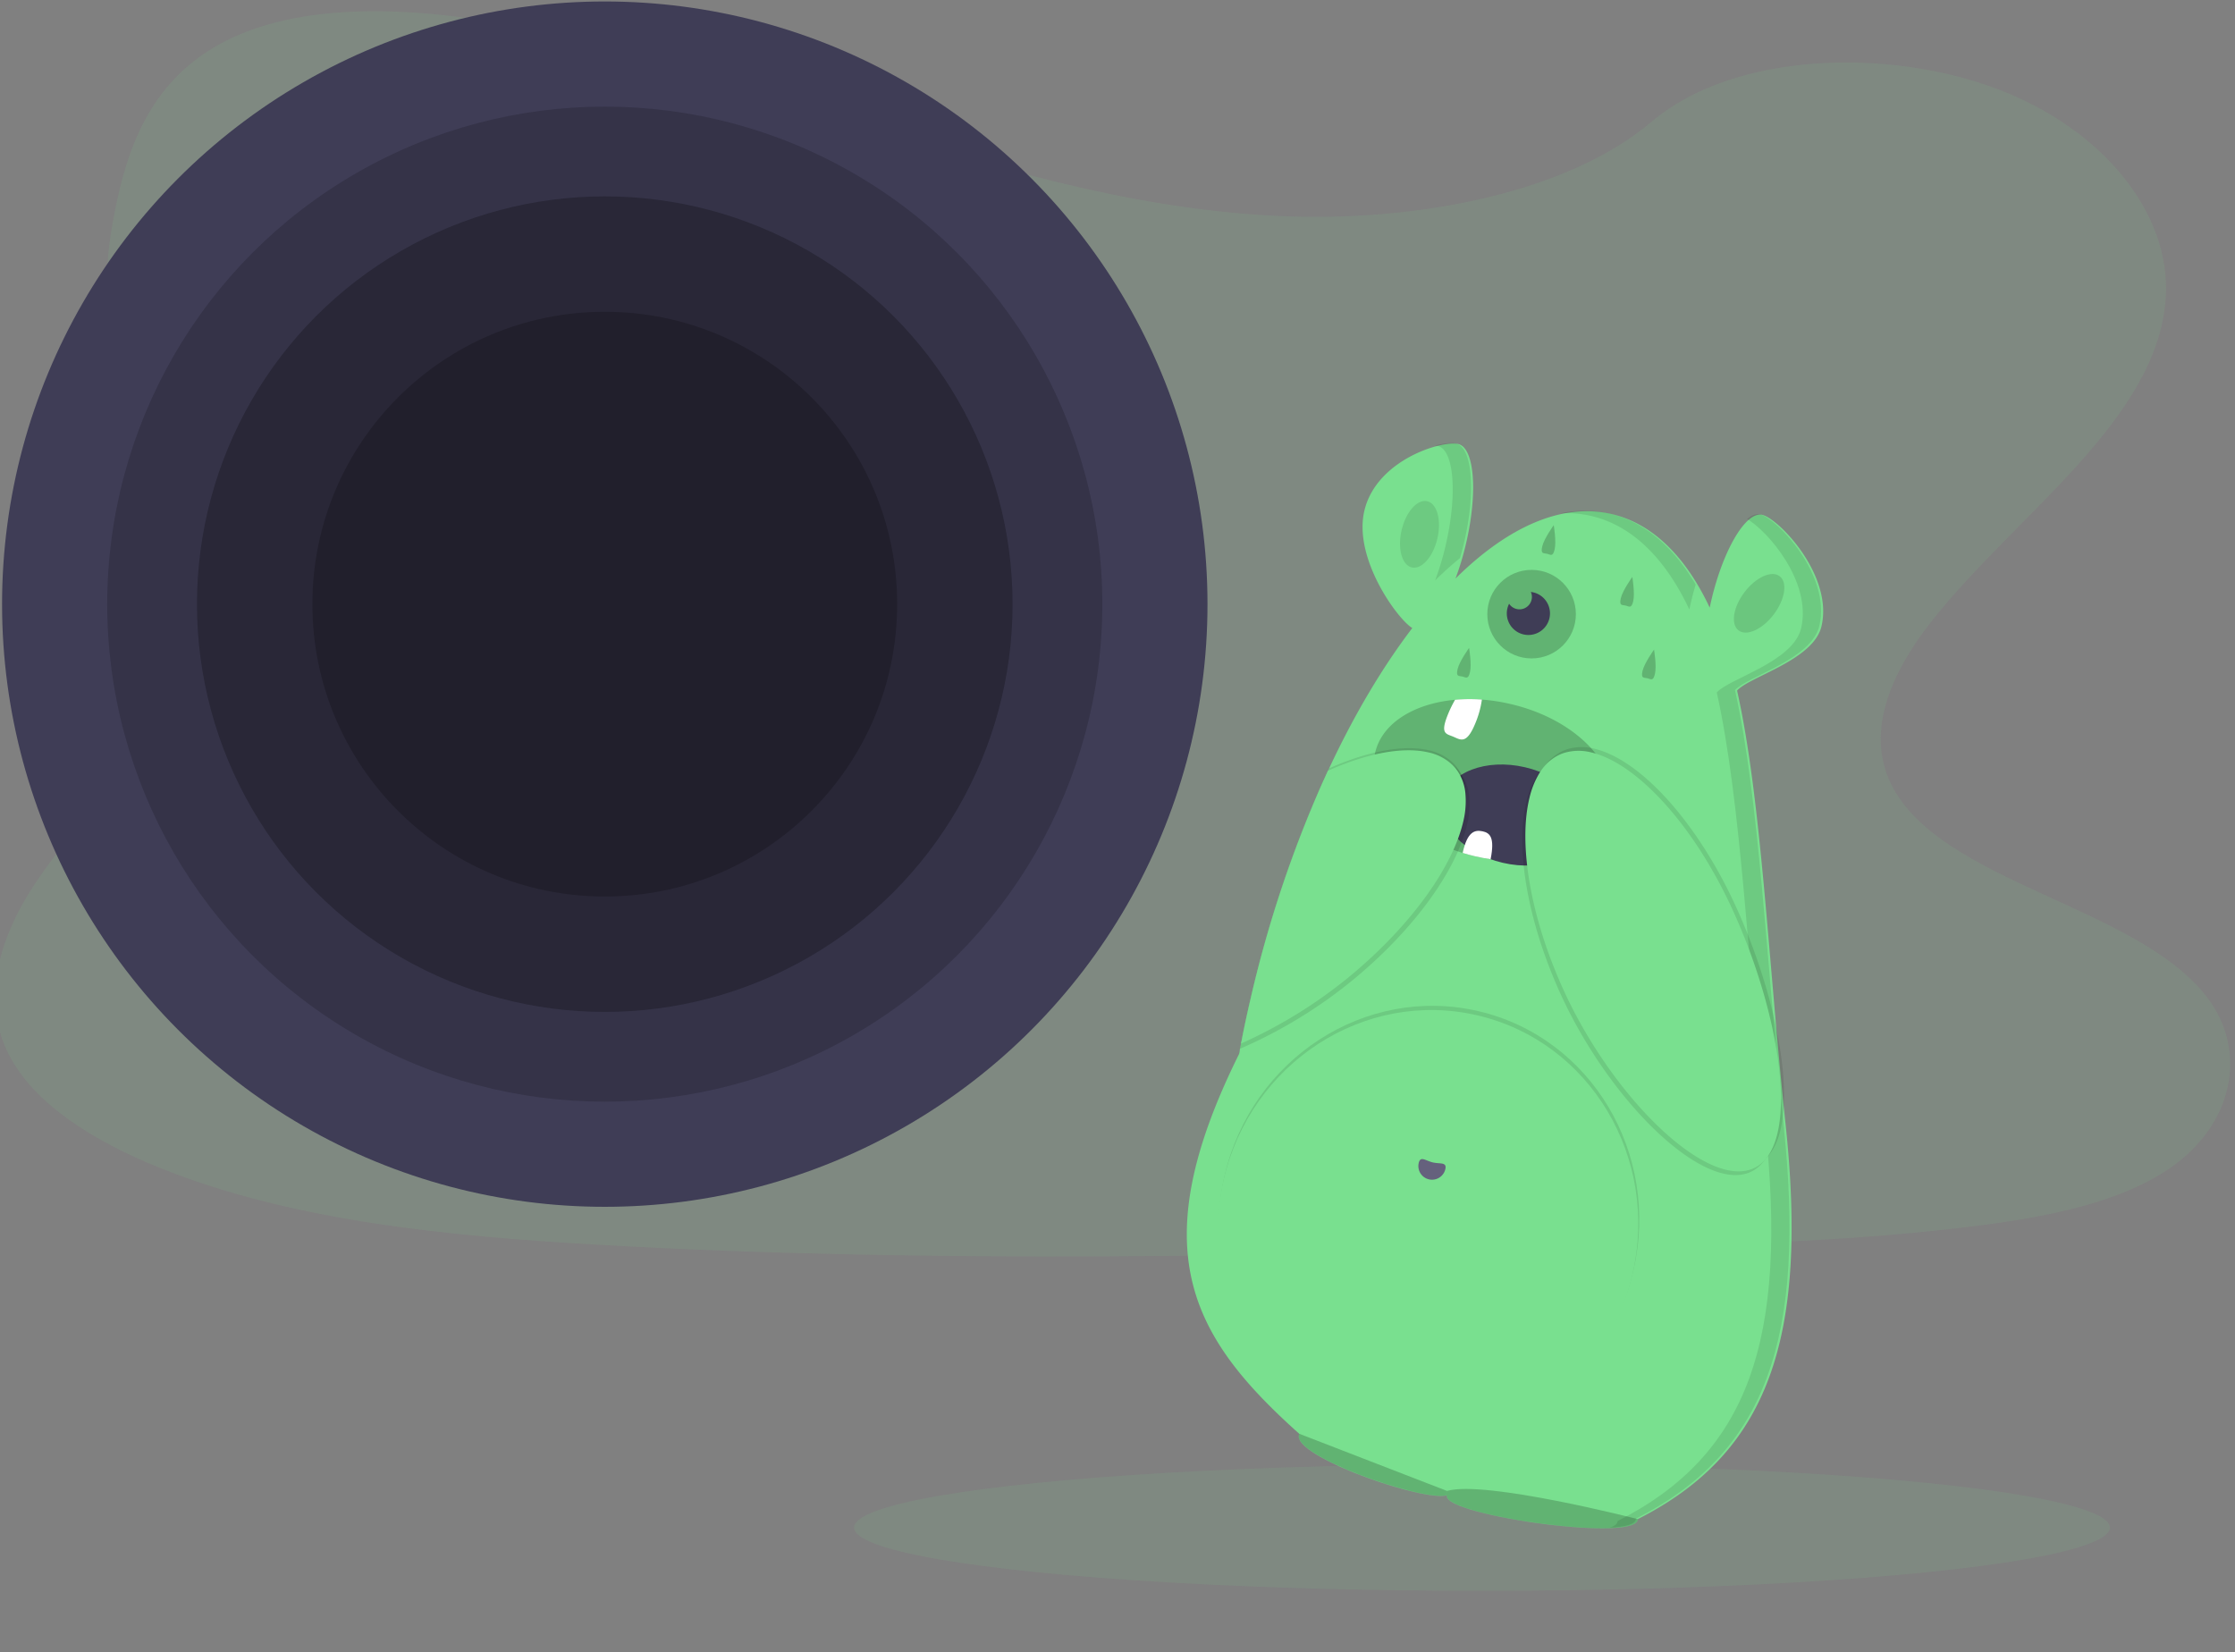 <?xml version="1.0" encoding="UTF-8" standalone="no"?>
<svg
   xmlns:osb="http://www.openswatchbook.org/uri/2009/osb"
   xmlns:dc="http://purl.org/dc/elements/1.1/"
   xmlns:cc="http://creativecommons.org/ns#"
   xmlns:rdf="http://www.w3.org/1999/02/22-rdf-syntax-ns#"
   xmlns:svg="http://www.w3.org/2000/svg"
   xmlns="http://www.w3.org/2000/svg"
   xmlns:sodipodi="http://sodipodi.sourceforge.net/DTD/sodipodi-0.dtd"
   xmlns:inkscape="http://www.inkscape.org/namespaces/inkscape"
   id="83aab131-a2df-4b7a-a8ff-47127cd1e4af"
   data-name="Layer 1"
   width="1118.03"
   height="826.45"
   viewBox="0 0 1118.03 826.45"
   version="1.1"
   sodipodi:docname="undraw_startled_8p0r.svg"
   inkscape:version="1.0.1 (1.0.1+r74)">
  <rect x="0" y="0" width="1118.03" height="826.45" fill="#808080" stroke="none"/>
  <sodipodi:namedview
     pagecolor="#ffffff"
     bordercolor="#666666"
     borderopacity="1"
     objecttolerance="10"
     gridtolerance="10"
     guidetolerance="10"
     inkscape:pageopacity="0"
     inkscape:pageshadow="2"
     inkscape:window-width="1920"
     inkscape:window-height="1008"
     id="namedview230"
     showgrid="false"
     inkscape:zoom="0.95732371"
     inkscape:cx="668.87787"
     inkscape:cy="303.02908"
     inkscape:window-x="0"
     inkscape:window-y="0"
     inkscape:window-maximized="1"
     inkscape:current-layer="g1129"
     inkscape:document-rotation="0" />
  <defs
     id="defs9">
    <linearGradient
       id="linearGradient3051"
       osb:paint="solid">
      <stop
         style="stop-color:#1b1a25;stop-opacity:1;"
         offset="0"
         id="stop3049" />
    </linearGradient>
    <linearGradient
       id="2c65cc85-6ec1-454a-a801-b7854259077c"
       x1="377.53"
       y1="611.1"
       x2="377.53"
       y2="84.18"
       gradientTransform="translate(256.63 -110.12) rotate(27.45)"
       gradientUnits="userSpaceOnUse">
      <stop
         offset="0"
         stop-color="gray"
         stop-opacity="0.25"
         id="stop2" />
      <stop
         offset="0.54"
         stop-color="gray"
         stop-opacity="0.12"
         id="stop4" />
      <stop
         offset="1"
         stop-color="gray"
         stop-opacity="0.1"
         id="stop6" />
    </linearGradient>
  </defs>
  <title
     id="title11">startled</title>
  <ellipse
     cx="741.34"
     cy="764.2"
     rx="314.09"
     ry="31.67"
     fill="#79e08f"
     opacity="0.1"
     id="ellipse13" />
  <path
     d="m 647.187,108.321 c -71.67,-2.08 -139.94,-21.34 -205.12,-42.42 -65.18,-21.08 -129.76,-44.41 -199.72,-55.58 -45,-7.18 -96.45,-8.2 -132.71,11.89 -34.88,19.32 -46.16,52.69 -52.22,83.64 -4.56,23.29 -7.24,47.81 5.25,69.61 8.68,15.14 24.08,27.86 34.73,42.36 37.07,50.46 10.87,112.67 -29.3,161.93 -18.84,23.11 -40.69,45.16 -55.23,69.76 -14.54,24.6 -21.25,52.81 -8.54,77.88 12.61,24.87 42.65,43.55 75.2,56.69 66.1,26.69 144,34.33 220,38.65 168.09,9.59 337.09,5.43 505.72,1.28 62.39,-1.53 125,-3.09 186.43,-11.12 34.08,-4.46 69.27,-11.54 94,-28.63 31.42,-21.7 39.2,-58.43 18.15,-85.64 -35.3,-45.63 -132.92,-57 -157.6,-105.93 -13.58,-26.95 0.37,-57 20.11,-82 42.34,-53.62 113.32,-100.67 117.06,-162 2.57,-42.1 -31.55,-84.26 -84.31,-104.18 -55.3,-20.88 -132,-18.25 -172.79,16.31 -42,35.64 -115.82,49.33 -179.11,47.5 z"
     fill="#79e08f"
     opacity="0.1"
     id="path15" />
  <path
     d="M860.28,796.75c.24,12-99.15-2.28-95.43-12l-.52.15c-12.52,2.84-78.67-20.27-73.36-30.8C636.71,705.58,612.2,662,660.79,564.13a7.31,7.31,0,0,0,.38-2c0-.24.09-.48.13-.71.17-.86.33-1.72.5-2.58,0-.14.05-.27.08-.4s.09-.42.13-.63q2.1-10.83,4.67-21.75a593.81,593.81,0,0,1,35.75-107.43c.32-.69.62-1.38.94-2.06.18-.41.37-.82.56-1.22l1.23-2.68c.05-.12.11-.23.16-.35.2-.4.38-.8.57-1.19,12.62-27,26.74-50.7,41.59-70.17-7-4-29.63-34.54-24-58.62,6-25.56,38.81-35.32,46.95-33.43s9.9,24.16,3.94,49.72a139,139,0,0,1-5.29,17.58c26-25.74,53.22-38.06,78.1-32.27,20.64,4.81,37.19,21.51,49.07,46.81.24-1.17.51-2.35.78-3.54,6-25.56,17.37-44.75,25.52-42.86s35.58,30.15,29.62,55.71c-3.95,17-36,25.14-42.22,32.19,12.24,54.84,15.6,135.7,24.21,216.51C945.58,706.17,925.81,763.56,860.28,796.75Z"
     transform="translate(-40.99 -36.78)"
     fill="#79e08f"
     id="path107" />
  <path
     d="M846.72,440.78c-4.52,19.38-30.58,30.15-60.07,25.84q-3.84-.56-7.73-1.46-3.2-.75-6.25-1.69c-29.11-8.93-48.37-30.47-43.78-50.15,3.44-14.8,19.48-24.59,40-26.46a84.29,84.29,0,0,1,13.41-.09A92,92,0,0,1,796.68,389C829.22,396.53,851.62,419.73,846.72,440.78Z"
     transform="translate(-40.99 -36.78)"
     opacity="0.2"
     id="path109" />
  <ellipse
     cx="798.25"
     cy="444.46"
     rx="24.54"
     ry="36.27"
     transform="translate(143.26 1084.26) rotate(-76.88)"
     fill="#3f3d56"
     id="ellipse111" />
  <path
     d="M778.85,399c-4.37,10.45-7.32,7.79-11,6.27s-6.63-1.36-2.25-11.81a57.33,57.33,0,0,1,3.28-6.61,84.29,84.29,0,0,1,13.41-.09A48.31,48.31,0,0,1,778.85,399Z"
     transform="translate(-40.99 -36.78)"
     fill="#fff"
     id="path113" />
  <path
     d="M786.65,466.62q-3.84-.56-7.73-1.46-3.2-.75-6.25-1.69c2.35-10.75,6.09-11.61,9.88-10.83S788.82,455.69,786.65,466.62Z"
     transform="translate(-40.99 -36.78)"
     fill="#fff"
     id="path115" />
  <circle
     cx="766.16"
     cy="307.24"
     r="22.15"
     opacity="0.2"
     id="circle117" />
  <ellipse
     cx="751.02"
     cy="304.04"
     rx="17.01"
     ry="9.19"
     transform="translate(243.51 929.71) rotate(-76.88)"
     opacity="0.1"
     id="ellipse119" />
  <ellipse
     cx="920.99"
     cy="338.65"
     rx="17.01"
     ry="9.19"
     transform="translate(53.86 831.39) rotate(-52.85)"
     opacity="0.12"
     id="ellipse121" />
  <path
     d="M808,333.13a10.38,10.38,0,0,0-1.22-.21,6.13,6.13,0,0,1,.36,3.89,6.21,6.21,0,0,1-11.24,2,11,11,0,0,0-.87,2.39,10.8,10.8,0,1,0,13-8.07Z"
     transform="translate(-40.99 -36.78)"
     fill="#3f3d56"
     id="path123" />
  <path
     d="M776.34,373c-.92,3.95-2.08,2.62-3.8,2.22s-3.34.28-2.42-3.67,5.76-10.64,5.76-10.64S777.26,369.05,776.34,373Z"
     transform="translate(-40.99 -36.78)"
     opacity="0.2"
     id="path125" />
  <path
     d="M818.69,311.59c-.92,4-2.08,2.62-3.8,2.22s-3.34.28-2.42-3.67,5.76-10.64,5.76-10.64S819.61,307.63,818.69,311.59Z"
     transform="translate(-40.99 -36.78)"
     opacity="0.2"
     id="path127" />
  <path
     d="M858,337.5c-.92,3.95-2.08,2.62-3.8,2.22s-3.34.28-2.42-3.67,5.76-10.64,5.76-10.64S858.91,333.55,858,337.5Z"
     transform="translate(-40.99 -36.78)"
     opacity="0.2"
     id="path129" />
  <path
     d="M868.86,373.87c-.92,3.95-2.07,2.62-3.79,2.22s-3.34.28-2.42-3.67,5.75-10.64,5.75-10.64S869.79,369.91,868.86,373.87Z"
     transform="translate(-40.99 -36.78)"
     opacity="0.2"
     id="path131" />
  <path
     d="M764.85,782.65l-.52,2.21c-12.52,2.84-78.67-20.27-73.36-30.8Z"
     transform="translate(-40.99 -36.78)"
     opacity="0.2"
     id="path133" />
  <path
     d="M764.85,784.71l-.52.15.52-2.21c19-5.55,95.43,14.1,95.43,14.1C860.52,808.71,761.13,794.47,764.85,784.71Z"
     transform="translate(-40.99 -36.78)"
     opacity="0.2"
     id="path135" />
  <g
     opacity="0.1"
     id="g139">
    <path
       d="M775,448.79c-5.06,22.75-26.09,52.61-57.3,78.28a239.33,239.33,0,0,1-56.35,34.36c.19-1,.39-2,.58-3q2.16-11.13,4.8-22.38a593.81,593.81,0,0,1,35.75-107.43c.32-.69.62-1.38.94-2.06.18-.41.37-.82.56-1.22,20.84-9.8,39.9-13.74,53.25-10.68a25.17,25.17,0,0,1,12.12,6.19,20.1,20.1,0,0,1,1.66,1.79,23.6,23.6,0,0,1,5,13.15A42.69,42.69,0,0,1,775,448.79Z"
       transform="translate(-40.99 -36.78)"
       id="path137" />
  </g>
  <g
     opacity="0.1"
     id="g143">
    <path
       d="M773.34,446.19c-5.06,22.75-26.09,52.61-57.31,78.28a239.62,239.62,0,0,1-54,33.35q2.1-10.83,4.67-21.75a593.81,593.81,0,0,1,35.75-107.43c.32-.69.62-1.38.94-2.06.18-.41.37-.82.56-1.22l1.23-2.68.73-1.54c19.44-8.6,37.1-11.94,49.67-9.06a25.13,25.13,0,0,1,12.12,6.2,20,20,0,0,1,1.66,1.78,23.64,23.64,0,0,1,5.06,13.16A42.65,42.65,0,0,1,773.34,446.19Z"
       transform="translate(-40.99 -36.78)"
       id="path141" />
  </g>
  <path
     d="M773.09,447.25C768,470,747,499.86,715.79,525.53a239.52,239.52,0,0,1-54,33.32c0-.14.05-.27.08-.4s.09-.42.13-.63q2.1-10.83,4.67-21.75a593.81,593.81,0,0,1,35.75-107.43c.32-.69.62-1.38.94-2.06.18-.41.37-.82.56-1.22l1.23-2.68c.05-.12.11-.23.16-.35,19.57-8.71,37.35-12.1,50-9.2a25.27,25.27,0,0,1,12.12,6.2,18.81,18.81,0,0,1,1.66,1.79,23.57,23.57,0,0,1,5,13.15A42.69,42.69,0,0,1,773.09,447.25Z"
     transform="translate(-40.99 -36.78)"
     fill="#79e08f"
     id="path145" />
  <ellipse
     cx="755.77"
     cy="648.6"
     rx="108.88"
     ry="104.97"
     transform="translate(-88.4 1200.7) rotate(-76.88)"
     opacity="0.1"
     id="ellipse147" />
  <ellipse
     cx="755.28"
     cy="650.71"
     rx="108.88"
     ry="104.97"
     transform="translate(-90.83 1201.85) rotate(-76.88)"
     fill="#79e08f"
     id="ellipse149" />
  <path
     d="M764,621.67a6.83,6.83,0,0,1-13.31-3.1c.86-3.68,3.4-1.11,7.07-.26S764.83,618,764,621.67Z"
     transform="translate(-40.99 -36.78)"
     fill="#65617d"
     id="path151" />
  <g
     opacity="0.1"
     id="g159">
    <path
       d="M837,294.91c20.63,4.81,37.19,21.51,49.07,46.8.24-1.16.5-2.34.78-3.53.72-3.1,1.53-6.1,2.39-9-11.23-18.95-25.71-31.43-43.09-35.48a56.94,56.94,0,0,0-24.59-.12A54.79,54.79,0,0,1,837,294.91Z"
       transform="translate(-40.99 -36.78)"
       id="path153" />
    <path
       d="M933.11,598.53c-8.61-80.81-12-161.67-24.21-216.51,6.22-7,38.27-15.22,42.22-32.19,6-25.56-21.49-53.81-29.62-55.71-2-.47-4.28.37-6.58,2.3C925.06,302.18,947.4,327.71,942,351c-4,17-36,25.14-42.22,32.19C912,438.06,915.35,518.92,924,599.73c11.44,107.4-8.33,164.78-73.86,198,0,1.46-1.44,2.53-4,3.27,8-.36,13.24-1.72,13.18-4.47C924.78,763.32,944.55,705.93,933.11,598.53Z"
       transform="translate(-40.99 -36.78)"
       id="path155" />
    <path
       d="M760.22,259.88c8.14,1.89,9.9,24.15,3.95,49.72a139.49,139.49,0,0,1-5.3,17.58q6.2-6.12,12.46-11.21c.71-2.45,1.38-5,2-7.56,6-25.57,4.19-47.83-3.94-49.73-2.14-.5-6-.18-10.61,1A8.25,8.25,0,0,1,760.22,259.88Z"
       transform="translate(-40.99 -36.78)"
       id="path157" />
  </g>
  <g
     opacity="0.1"
     id="g169">
    <path
       d="M916.67,623.1c-23.55,10.65-70.85-35.64-95.33-89.73-16.65-36.82-22.32-72.9-16.8-95.54a42.65,42.65,0,0,1,4.78-12.11,23.64,23.64,0,0,1,10.35-9.57,19.08,19.08,0,0,1,2.28-.87,25.24,25.24,0,0,1,13.61-.2c22.78,5.4,51.53,36.54,71.05,79.71C931.08,548.87,940.22,612.44,916.67,623.1Z"
       transform="translate(-40.99 -36.78)"
       id="path161" />
    <g
       opacity="0.1"
       id="g167">
      <path
         d="M830,456.31c-2.64,2.42-12-3.49-21-13.22-1.62-1.76-3.11-3.53-4.46-5.26a42.65,42.65,0,0,1,4.78-12.11,76.77,76.77,0,0,1,9.22,8.6C827.48,444,832.59,453.88,830,456.31Z"
         transform="translate(-40.99 -36.78)"
         id="path163" />
      <path
         d="M835.56,415.08a85.74,85.74,0,0,1,6.6,6.44c8.94,9.72,14,19.56,11.4,22s-12-3.48-20.94-13.21c-5-5.39-8.75-10.82-10.67-15Z"
         transform="translate(-40.99 -36.78)"
         id="path165" />
    </g>
  </g>
  <g
     opacity="0.1"
     id="g173">
    <path
       d="M919.76,619.38c-23.55,10.66-70.85-35.64-95.33-89.72-16.66-36.83-22.33-72.91-16.81-95.55A42.66,42.66,0,0,1,812.41,422a23.58,23.58,0,0,1,10.35-9.57,20.74,20.74,0,0,1,2.27-.86,25.08,25.08,0,0,1,13.62-.2c22.77,5.39,51.52,36.54,71.05,79.7C934.17,545.15,943.3,608.72,919.76,619.38Z"
       transform="translate(-40.99 -36.78)"
       id="path171" />
  </g>
  <path
     d="M918.21,621.24c-23.54,10.66-70.85-35.64-95.32-89.73-16.66-36.82-22.33-72.9-16.81-95.54a42.66,42.66,0,0,1,4.79-12.11,23.56,23.56,0,0,1,10.34-9.57,21,21,0,0,1,2.28-.87,25.24,25.24,0,0,1,13.61-.2c22.78,5.4,51.53,36.55,71.06,79.71C932.62,547,941.76,610.58,918.21,621.24Z"
     transform="translate(-40.99 -36.78)"
     fill="#79e08f"
     id="path175" />
  <g
     id="g1129"
     transform="translate(-781.58,-239.087)">
    <circle
       cx="1084.111"
       cy="541.323"
       r="301.5"
       fill="#3f3d56"
       id="circle1061" />
    <circle
       cx="1084.111"
       cy="541.323"
       r="248.898"
       opacity="0.05"
       id="circle1063"
       style="opacity:0.164" />
    <circle
       cx="1084.111"
       cy="541.323"
       r="203.994"
       opacity="0.05"
       id="circle1065"
       style="opacity:0.238" />
    <circle
       cx="1084.111"
       cy="541.323"
       r="146.26"
       opacity="0.05"
       id="circle1067"
       style="opacity:0.564;fill:#1b1a25;fill-opacity:1" />
  </g>
</svg>
